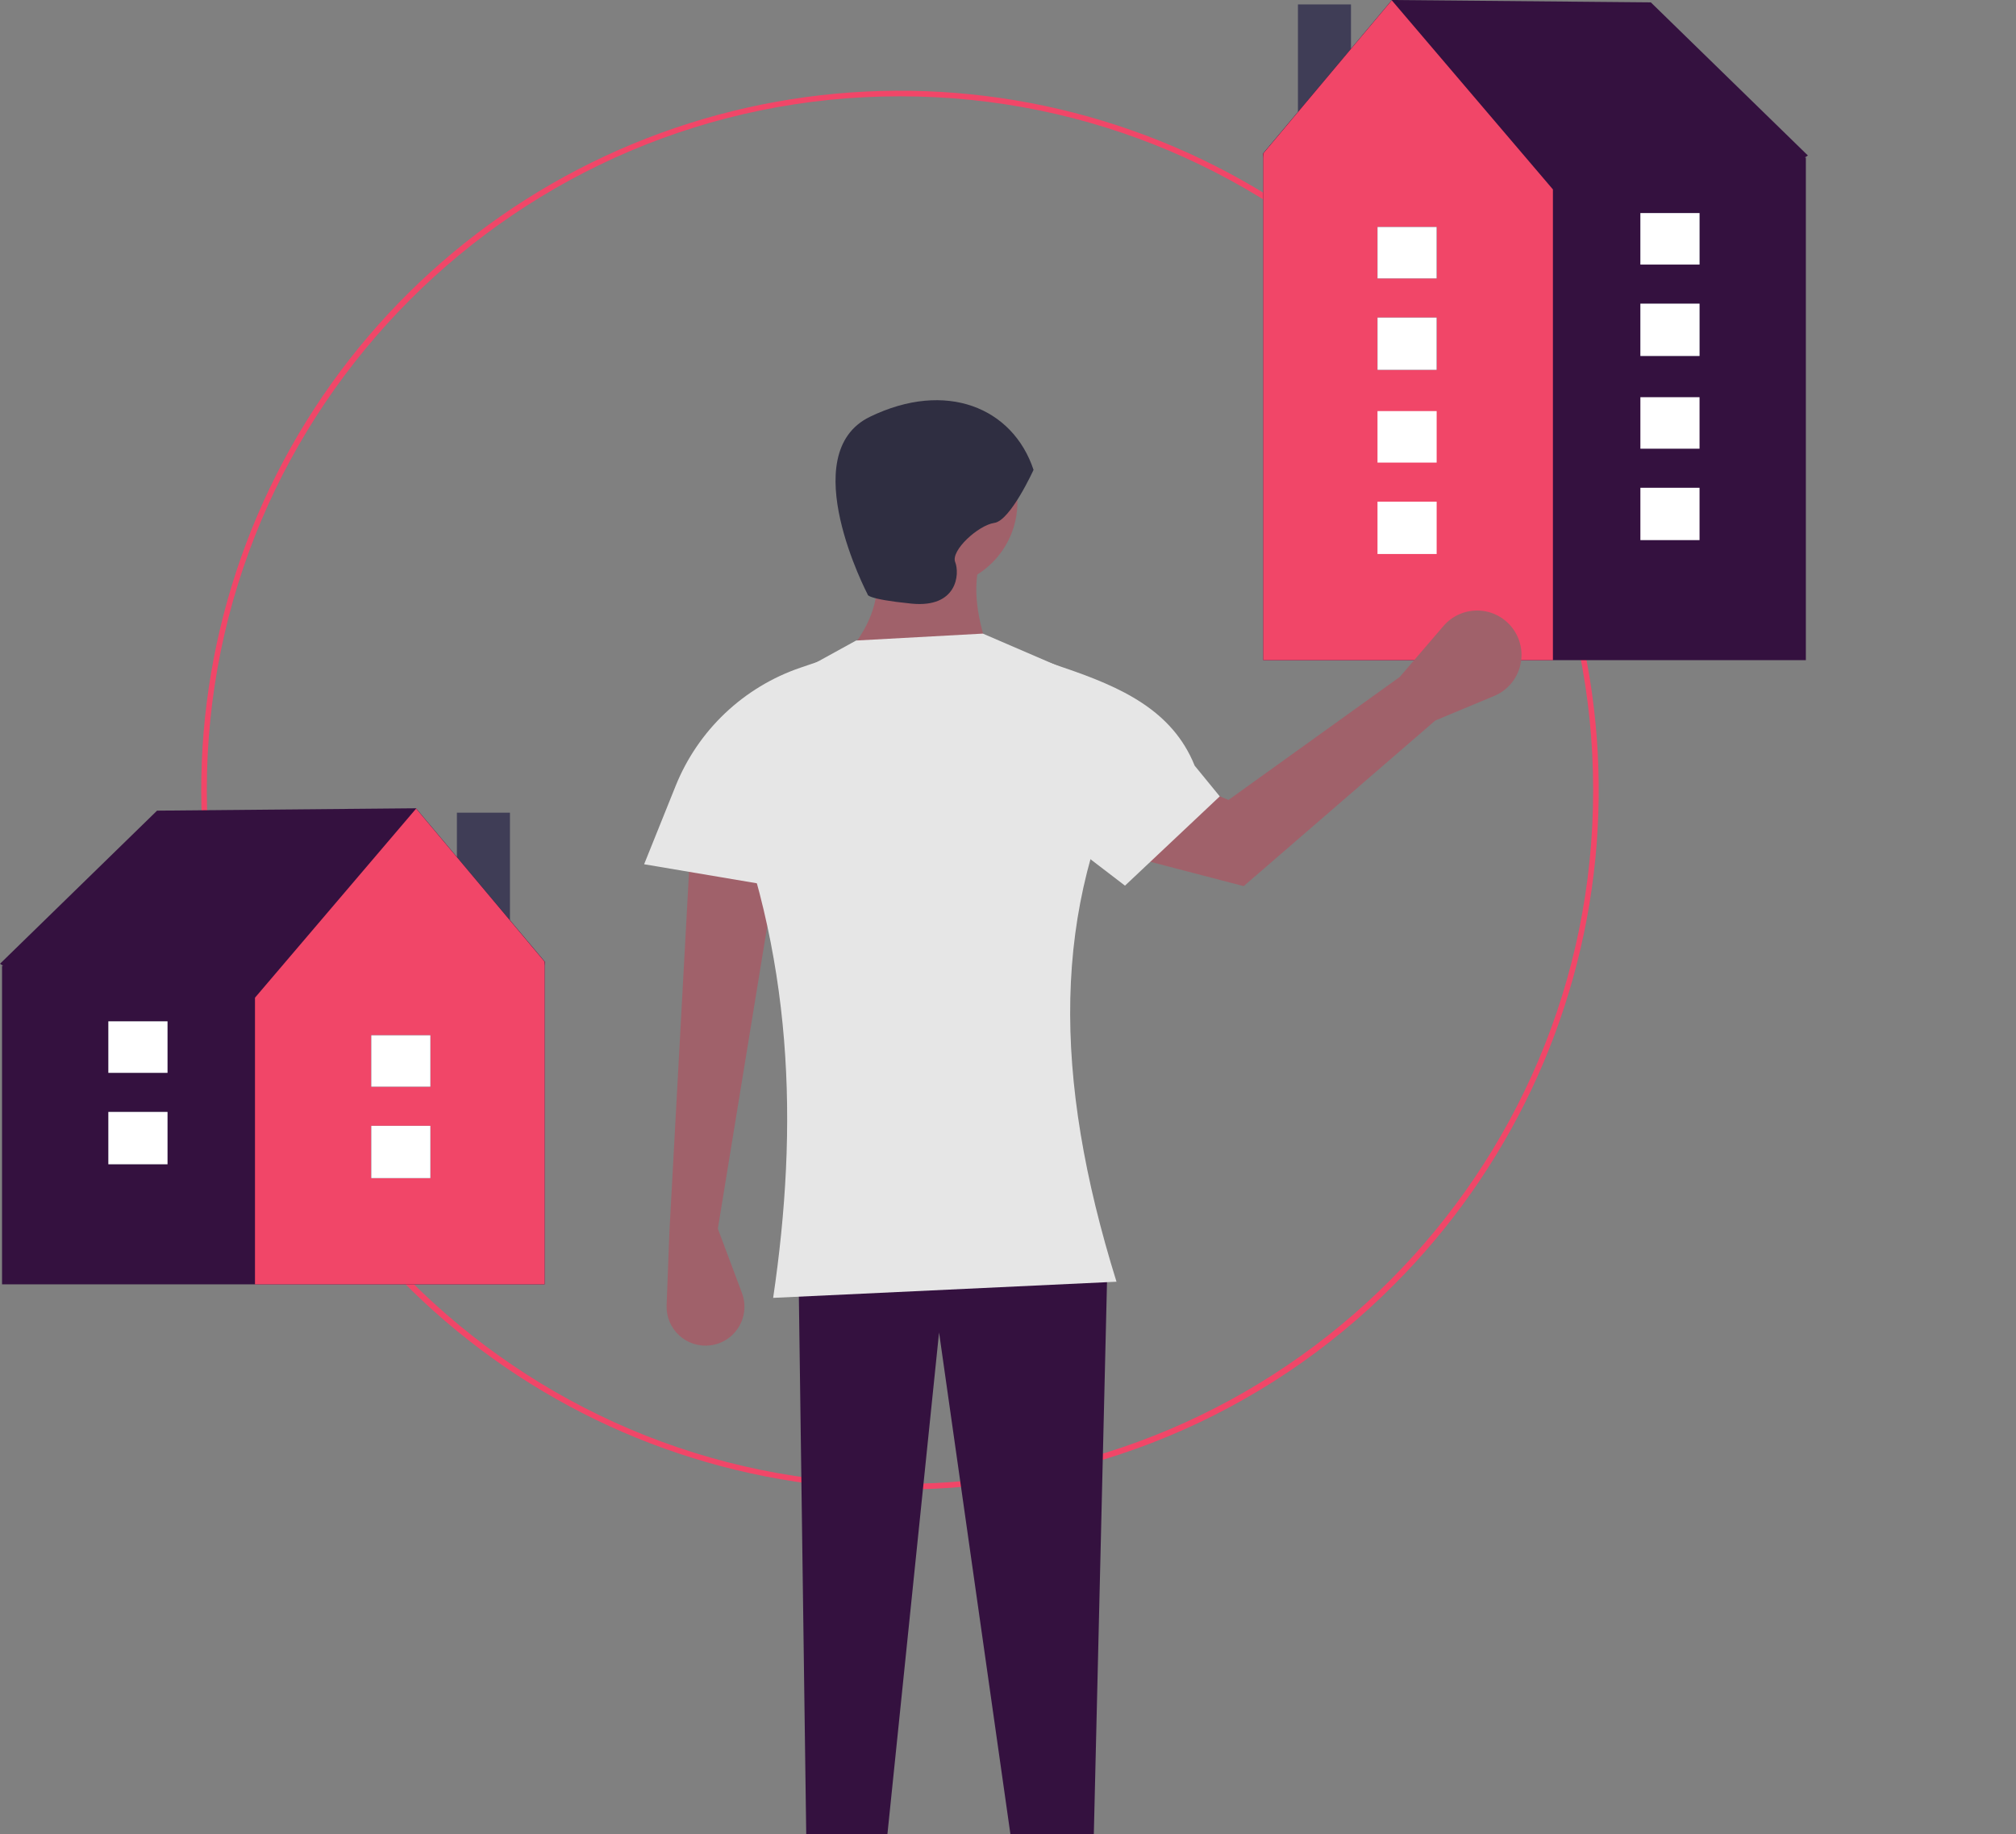 <svg width="155" height="141" viewBox="0 0 155 141" fill="none" xmlns="http://www.w3.org/2000/svg">
<rect x="0" y="0" width="155" height="141" fill="#808080" stroke="none"/>
<g clip-path="url(#clip0)">
<path d="M69.195 114.505C56.766 114.506 44.721 110.192 35.113 102.301C25.505 94.41 18.928 83.429 16.503 71.229C14.079 59.029 15.956 46.365 21.815 35.394C27.674 24.424 37.152 15.826 48.636 11.066C60.119 6.306 72.896 5.678 84.79 9.289C96.684 12.899 106.959 20.526 113.864 30.869C120.769 41.211 123.878 53.63 122.66 66.01C121.441 78.389 115.972 89.962 107.183 98.758C102.206 103.766 96.286 107.737 89.765 110.44C83.244 113.143 76.253 114.525 69.195 114.505ZM69.195 7.403C39.808 7.403 15.9 31.329 15.9 60.739C15.9 90.15 39.808 114.077 69.195 114.077C98.582 114.077 122.49 90.15 122.49 60.739C122.49 31.329 98.582 7.403 69.195 7.403V7.403Z" fill="#F14668"/>
<path d="M39.208 62.475H35.13V76.6H39.208V62.475Z" fill="#3F3D56"/>
<path d="M41.9 73.943L31.983 62.136L12.076 62.318L0 74.089L0.244 74.246H0.157V98.731H41.874V74.246L41.9 73.943Z" fill="#34113F"/>
<path d="M31.993 62.161L19.604 76.698V98.731H41.873V73.932L31.993 62.161Z" fill="#F14668"/>
<path d="M33.091 86.546H28.543V90.569H33.091V86.546Z" fill="#3F3D56"/>
<path d="M33.091 79.583H28.543V83.542H33.091V79.583Z" fill="#3F3D56"/>
<path d="M33.091 86.546H28.543V90.569H33.091V86.546Z" fill="white"/>
<path d="M33.091 79.583H28.543V83.542H33.091V79.583Z" fill="white"/>
<path d="M12.879 85.479H8.331V89.502H12.879V85.479Z" fill="#3F3D56"/>
<path d="M12.879 78.515H8.331V82.474H12.879V78.515Z" fill="#3F3D56"/>
<path d="M12.879 85.479H8.331V89.502H12.879V85.479Z" fill="white"/>
<path d="M12.879 78.515H8.331V82.474H12.879V78.515Z" fill="white"/>
<path d="M103.87 0.339H99.793V14.465H103.87V0.339Z" fill="#3F3D56"/>
<path d="M97.126 12.111V50.75H138.843V12.111H138.756L139 11.954L126.924 0.182L107.017 0L97.1 11.808L97.126 12.111Z" fill="#34113F"/>
<path d="M97.126 11.797V50.75H119.396V14.562L107.007 0.025L97.126 11.797Z" fill="#F14668"/>
<path d="M110.457 24.411H105.909V28.434H110.457V24.411Z" fill="#3F3D56"/>
<path d="M110.457 17.447H105.909V21.406H110.457V17.447Z" fill="#3F3D56"/>
<path d="M110.457 24.411H105.909V28.434H110.457V24.411Z" fill="white"/>
<path d="M110.457 17.447H105.909V21.406H110.457V17.447Z" fill="white"/>
<path d="M130.669 23.343H126.121V27.366H130.669V23.343Z" fill="#3F3D56"/>
<path d="M130.669 16.38H126.121V20.339H130.669V16.38Z" fill="#3F3D56"/>
<path d="M130.669 23.343H126.121V27.366H130.669V23.343Z" fill="white"/>
<path d="M130.669 16.38H126.121V20.339H130.669V16.38Z" fill="white"/>
<path d="M110.457 38.566H105.909V42.589H110.457V38.566Z" fill="white"/>
<path d="M110.457 31.602H105.909V35.561H110.457V31.602Z" fill="white"/>
<path d="M130.669 37.498H126.121V41.521H130.669V37.498Z" fill="white"/>
<path d="M130.669 30.534H126.121V34.494H130.669V30.534Z" fill="white"/>
<path d="M71.669 45.161C75.289 45.161 78.224 42.224 78.224 38.601C78.224 34.978 75.289 32.041 71.669 32.041C68.048 32.041 65.113 34.978 65.113 38.601C65.113 42.224 68.048 45.161 71.669 45.161Z" fill="#A0616A"/>
<path d="M64.936 50.481L76.098 50.303C75.138 47.656 74.722 45.177 75.389 43.034L66.885 42.147C68.034 44.925 67.385 47.703 64.936 50.481Z" fill="#A0616A"/>
<path d="M55.192 94.454L57.045 99.4C57.204 99.825 57.265 100.279 57.223 100.731C57.181 101.182 57.037 101.618 56.802 102.006C56.567 102.393 56.247 102.722 55.867 102.968C55.486 103.214 55.055 103.37 54.605 103.425V103.425C54.175 103.478 53.739 103.436 53.326 103.303C52.914 103.17 52.535 102.949 52.216 102.656C51.897 102.362 51.646 102.003 51.479 101.602C51.313 101.202 51.235 100.77 51.252 100.337L51.471 94.631L53.066 65.375L59.621 67.325L55.192 94.454Z" fill="#A0616A"/>
<path d="M62.102 149.419L67.417 148.887L72.2 102.432L78.933 149.774L83.893 149.597L85.134 97.645H61.393L62.102 149.419Z" fill="#34113F"/>
<path d="M79.464 36.119C79.464 36.119 77.692 40.02 76.452 40.197C75.212 40.374 73.086 42.325 73.44 43.211C73.795 44.098 73.618 46.757 70.074 46.403C66.531 46.048 66.708 45.694 66.708 45.694C66.708 45.694 61.038 34.878 66.885 32.041C72.732 29.204 77.87 31.331 79.464 36.119Z" fill="#2F2E41"/>
<path d="M59.444 99.773L85.842 98.532C80.919 82.72 80.883 69.783 87.082 57.87C87.082 56.624 86.718 55.405 86.033 54.364C85.349 53.322 84.374 52.505 83.23 52.012L75.567 48.708L65.822 49.24L59.392 52.779C58.133 53.472 57.095 54.506 56.395 55.762C55.696 57.018 55.364 58.446 55.437 59.882C61.066 73.331 61.388 86.592 59.444 99.773Z" fill="#E6E6E6"/>
<path d="M64.228 68.921L49.523 66.439L51.945 60.419C52.797 58.302 54.095 56.394 55.751 54.825C57.407 53.257 59.382 52.064 61.54 51.328L62.987 50.835L64.228 68.921Z" fill="#E6E6E6"/>
<path d="M110.354 55.387L114.881 53.5C115.339 53.309 115.75 53.02 116.085 52.654C116.42 52.288 116.671 51.853 116.821 51.379C116.971 50.906 117.016 50.406 116.953 49.913C116.889 49.42 116.72 48.948 116.455 48.528V48.528C116.17 48.075 115.783 47.697 115.326 47.421C114.868 47.146 114.352 46.982 113.819 46.943C113.287 46.904 112.752 46.99 112.259 47.195C111.766 47.401 111.328 47.719 110.98 48.124L107.621 52.04L94.455 61.495L85.505 57.777L84.439 65.206L95.621 68.121L110.354 55.387Z" fill="#A0616A"/>
<path d="M86.495 68.084L93.781 61.221L91.852 58.861C90.129 54.578 86.165 52.817 81.797 51.328L80.35 50.835L79.208 62.507L86.495 68.084Z" fill="#E6E6E6"/>
</g>
<defs>
<clipPath id="clip0">
<rect width="139" height="158" fill="white"/>
</clipPath>
</defs>
</svg>
